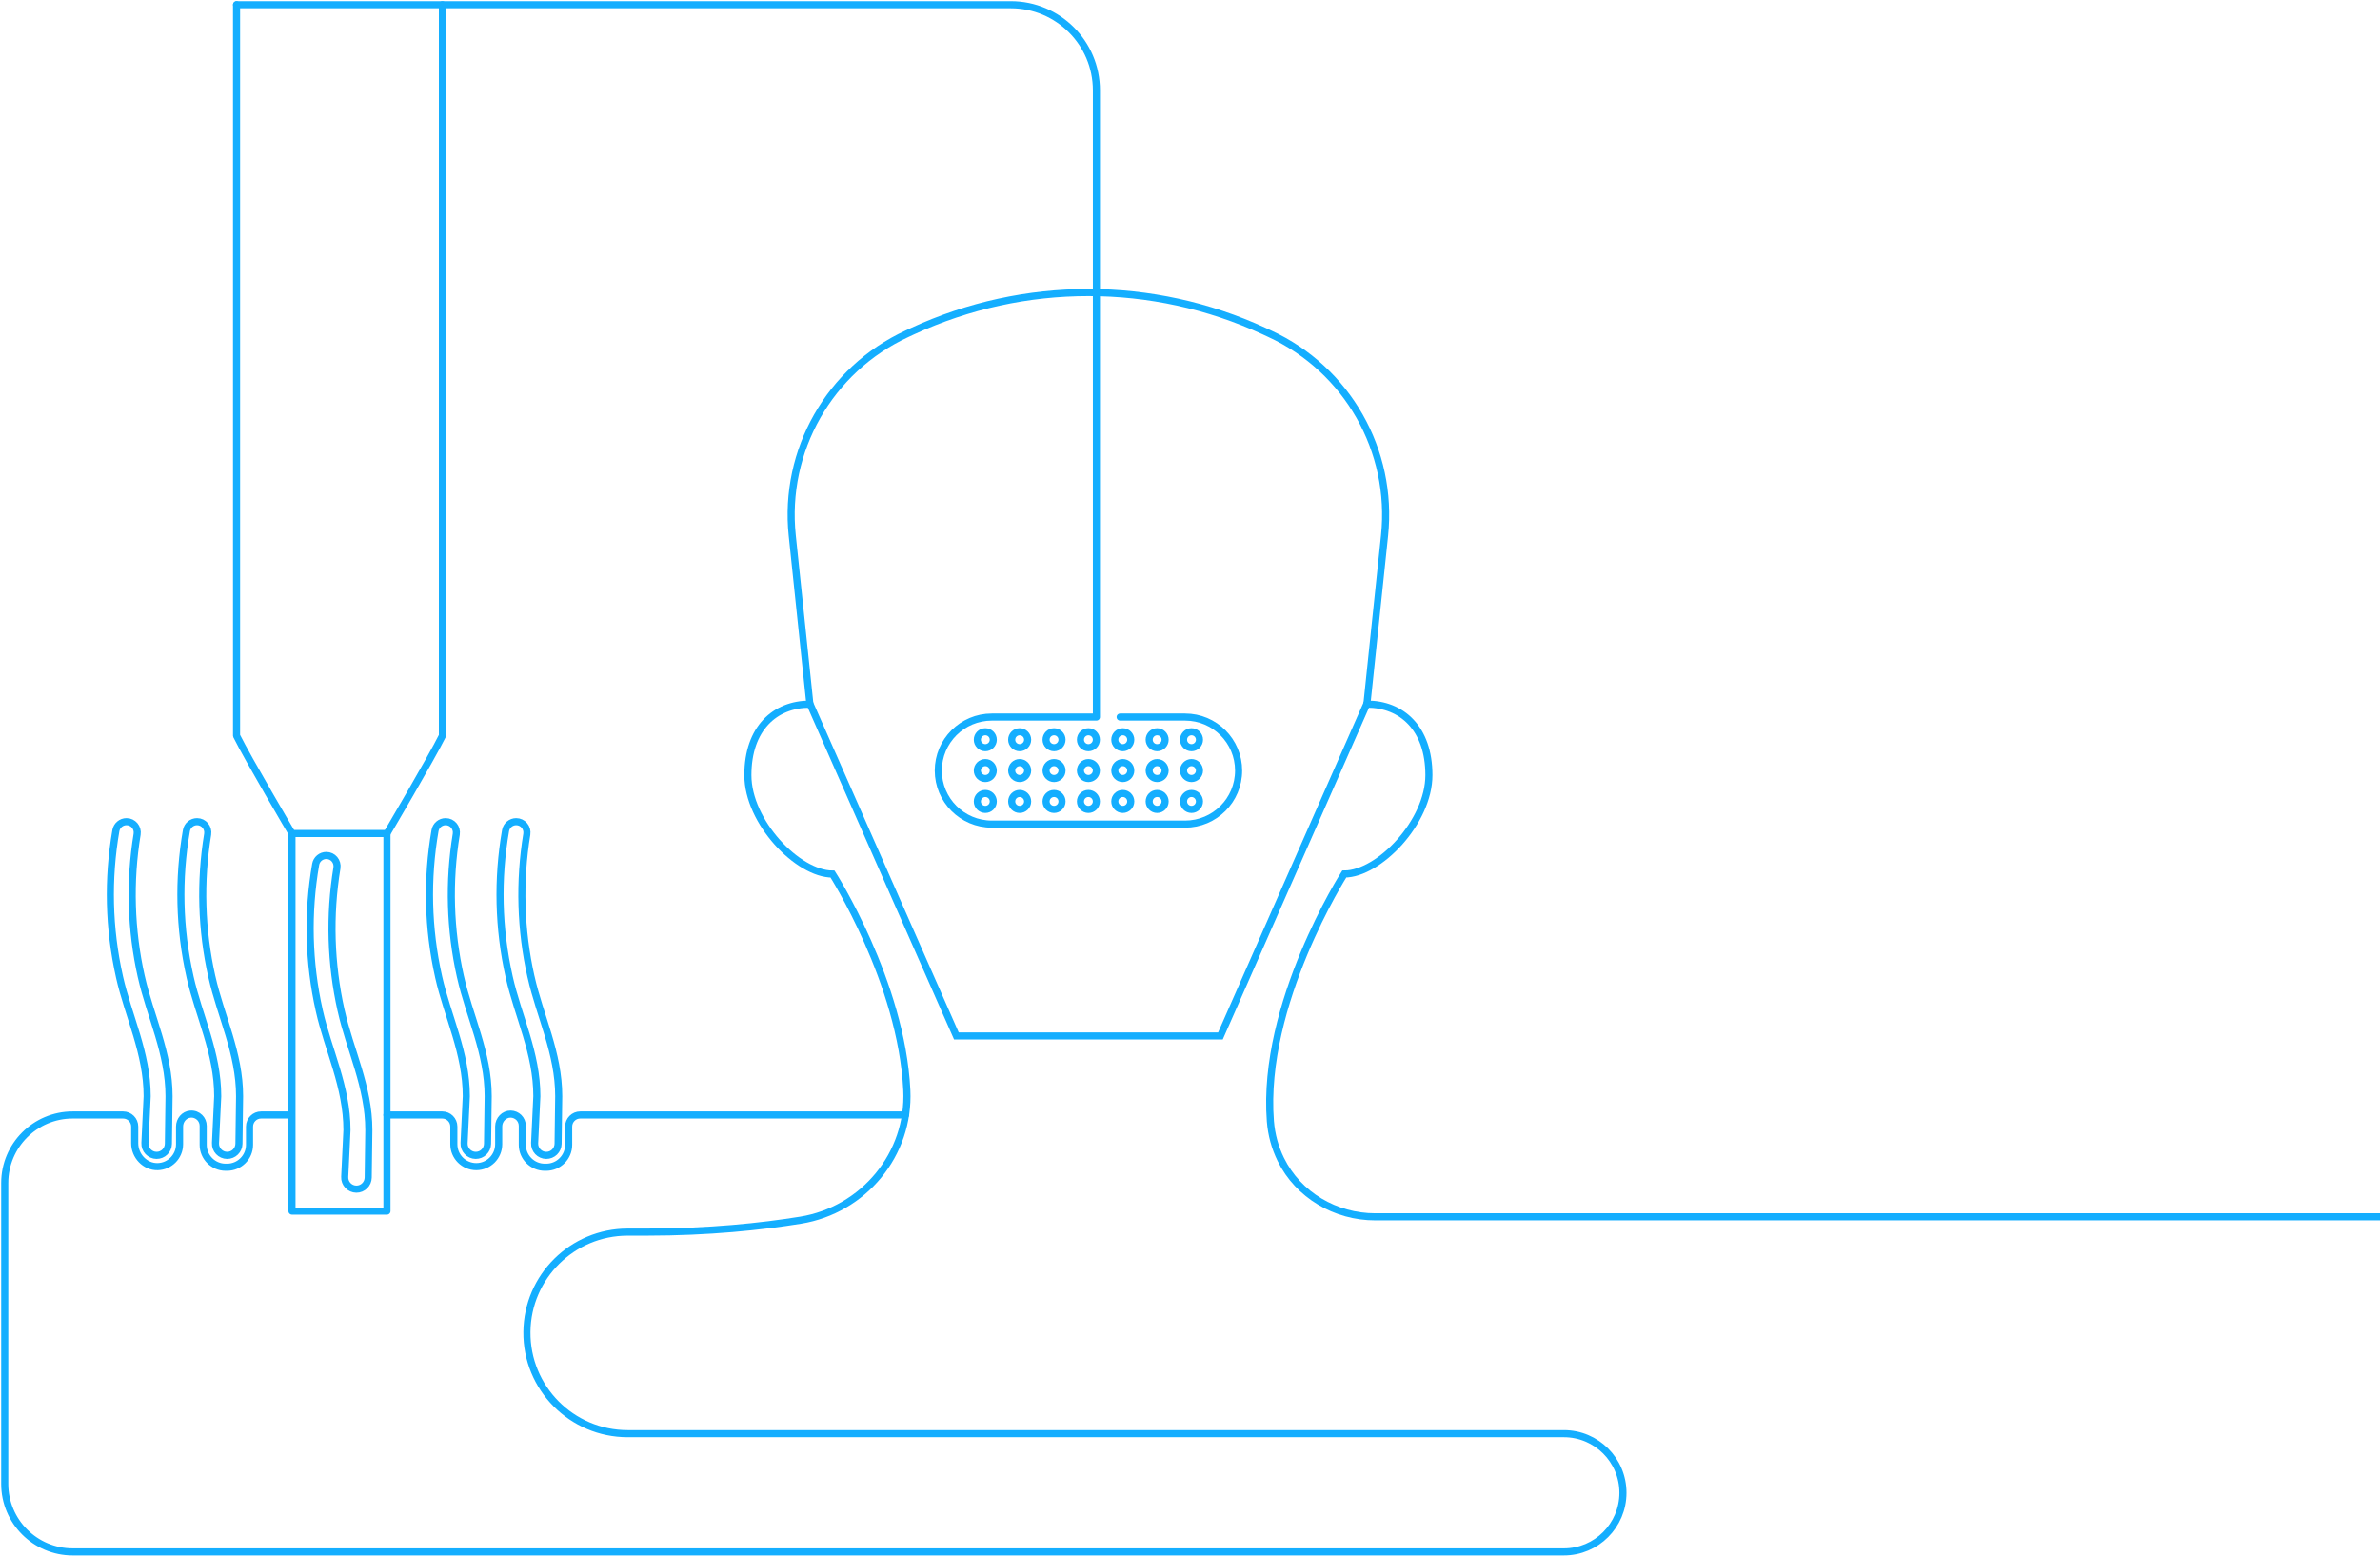 <svg width="503" height="329" viewBox="0 0 503 329" fill="none" xmlns="http://www.w3.org/2000/svg">
<path d="M171.152 148.619L202.126 218.871H257.93L288.903 148.619" stroke="#14AEFF" stroke-width="1.5" stroke-miterlimit="10" stroke-linecap="round"/>
<path d="M288.902 148.619L292.616 113.148C294.497 95.213 284.742 78.069 268.358 70.516L267.143 69.951C255.374 64.529 242.705 61.81 230.027 61.81C217.349 61.81 204.679 64.529 192.911 69.951L191.696 70.516C175.312 78.069 165.557 95.213 167.438 113.148L171.152 148.619" stroke="#14AEFF" stroke-width="1.5" stroke-miterlimit="10" stroke-linecap="round"/>
<path d="M288.906 148.76C296.232 148.76 301.991 153.853 301.991 163.765C301.991 173.677 291.429 184.662 284.103 184.662C284.103 184.662 266.567 212.102 268.487 236.885C268.714 239.776 269.482 242.511 270.704 244.995C274.41 252.517 282.269 257.085 290.653 257.085H567.001" stroke="#14AEFF" stroke-width="1.5" stroke-miterlimit="10" stroke-linecap="round"/>
<path d="M251.817 171.013C252.748 171.013 253.502 170.259 253.502 169.328C253.502 168.398 252.748 167.644 251.817 167.644C250.887 167.644 250.133 168.398 250.133 169.328C250.133 170.259 250.887 171.013 251.817 171.013Z" stroke="#14AEFF" stroke-width="1.5" stroke-miterlimit="10"/>
<path d="M251.817 164.486C252.748 164.486 253.502 163.732 253.502 162.801C253.502 161.871 252.748 161.117 251.817 161.117C250.887 161.117 250.133 161.871 250.133 162.801C250.133 163.732 250.887 164.486 251.817 164.486Z" stroke="#14AEFF" stroke-width="1.5" stroke-miterlimit="10"/>
<path d="M251.817 157.967C252.748 157.967 253.502 157.213 253.502 156.282C253.502 155.352 252.748 154.598 251.817 154.598C250.887 154.598 250.133 155.352 250.133 156.282C250.133 157.213 250.887 157.967 251.817 157.967Z" stroke="#14AEFF" stroke-width="1.5" stroke-miterlimit="10"/>
<path d="M244.556 171.013C245.486 171.013 246.24 170.259 246.24 169.328C246.24 168.398 245.486 167.644 244.556 167.644C243.625 167.644 242.871 168.398 242.871 169.328C242.871 170.259 243.625 171.013 244.556 171.013Z" stroke="#14AEFF" stroke-width="1.5" stroke-miterlimit="10"/>
<path d="M244.556 164.486C245.486 164.486 246.24 163.732 246.24 162.801C246.24 161.871 245.486 161.117 244.556 161.117C243.625 161.117 242.871 161.871 242.871 162.801C242.871 163.732 243.625 164.486 244.556 164.486Z" stroke="#14AEFF" stroke-width="1.5" stroke-miterlimit="10"/>
<path d="M244.556 157.967C245.486 157.967 246.24 157.213 246.24 156.282C246.24 155.352 245.486 154.598 244.556 154.598C243.625 154.598 242.871 155.352 242.871 156.282C242.871 157.213 243.625 157.967 244.556 157.967Z" stroke="#14AEFF" stroke-width="1.5" stroke-miterlimit="10"/>
<path d="M237.294 171.013C238.224 171.013 238.979 170.259 238.979 169.328C238.979 168.398 238.224 167.644 237.294 167.644C236.364 167.644 235.609 168.398 235.609 169.328C235.609 170.259 236.364 171.013 237.294 171.013Z" stroke="#14AEFF" stroke-width="1.5" stroke-miterlimit="10"/>
<path d="M237.294 164.486C238.224 164.486 238.979 163.732 238.979 162.801C238.979 161.871 238.224 161.117 237.294 161.117C236.364 161.117 235.609 161.871 235.609 162.801C235.609 163.732 236.364 164.486 237.294 164.486Z" stroke="#14AEFF" stroke-width="1.5" stroke-miterlimit="10"/>
<path d="M237.294 157.967C238.224 157.967 238.979 157.213 238.979 156.282C238.979 155.352 238.224 154.598 237.294 154.598C236.364 154.598 235.609 155.352 235.609 156.282C235.609 157.213 236.364 157.967 237.294 157.967Z" stroke="#14AEFF" stroke-width="1.5" stroke-miterlimit="10"/>
<path d="M230.028 171.013C230.959 171.013 231.713 170.259 231.713 169.328C231.713 168.398 230.959 167.644 230.028 167.644C229.098 167.644 228.344 168.398 228.344 169.328C228.344 170.259 229.098 171.013 230.028 171.013Z" stroke="#14AEFF" stroke-width="1.5" stroke-miterlimit="10"/>
<path d="M230.028 164.486C230.959 164.486 231.713 163.732 231.713 162.801C231.713 161.871 230.959 161.117 230.028 161.117C229.098 161.117 228.344 161.871 228.344 162.801C228.344 163.732 229.098 164.486 230.028 164.486Z" stroke="#14AEFF" stroke-width="1.5" stroke-miterlimit="10"/>
<path d="M230.028 157.967C230.959 157.967 231.713 157.213 231.713 156.282C231.713 155.352 230.959 154.598 230.028 154.598C229.098 154.598 228.344 155.352 228.344 156.282C228.344 157.213 229.098 157.967 230.028 157.967Z" stroke="#14AEFF" stroke-width="1.5" stroke-miterlimit="10"/>
<path d="M222.767 171.013C223.697 171.013 224.451 170.259 224.451 169.328C224.451 168.398 223.697 167.644 222.767 167.644C221.836 167.644 221.082 168.398 221.082 169.328C221.082 170.259 221.836 171.013 222.767 171.013Z" stroke="#14AEFF" stroke-width="1.5" stroke-miterlimit="10"/>
<path d="M222.767 164.486C223.697 164.486 224.451 163.732 224.451 162.801C224.451 161.871 223.697 161.117 222.767 161.117C221.836 161.117 221.082 161.871 221.082 162.801C221.082 163.732 221.836 164.486 222.767 164.486Z" stroke="#14AEFF" stroke-width="1.5" stroke-miterlimit="10"/>
<path d="M222.767 157.967C223.697 157.967 224.451 157.213 224.451 156.282C224.451 155.352 223.697 154.598 222.767 154.598C221.836 154.598 221.082 155.352 221.082 156.282C221.082 157.213 221.836 157.967 222.767 157.967Z" stroke="#14AEFF" stroke-width="1.5" stroke-miterlimit="10"/>
<path d="M215.501 171.013C216.431 171.013 217.186 170.259 217.186 169.328C217.186 168.398 216.431 167.644 215.501 167.644C214.571 167.644 213.816 168.398 213.816 169.328C213.816 170.259 214.571 171.013 215.501 171.013Z" stroke="#14AEFF" stroke-width="1.5" stroke-miterlimit="10"/>
<path d="M215.501 164.486C216.431 164.486 217.186 163.732 217.186 162.801C217.186 161.871 216.431 161.117 215.501 161.117C214.571 161.117 213.816 161.871 213.816 162.801C213.816 163.732 214.571 164.486 215.501 164.486Z" stroke="#14AEFF" stroke-width="1.5" stroke-miterlimit="10"/>
<path d="M215.501 157.967C216.431 157.967 217.186 157.213 217.186 156.282C217.186 155.352 216.431 154.598 215.501 154.598C214.571 154.598 213.816 155.352 213.816 156.282C213.816 157.213 214.571 157.967 215.501 157.967Z" stroke="#14AEFF" stroke-width="1.5" stroke-miterlimit="10"/>
<path d="M208.239 171.013C209.17 171.013 209.924 170.259 209.924 169.328C209.924 168.398 209.17 167.644 208.239 167.644C207.309 167.644 206.555 168.398 206.555 169.328C206.555 170.259 207.309 171.013 208.239 171.013Z" stroke="#14AEFF" stroke-width="1.5" stroke-miterlimit="10"/>
<path d="M208.239 164.486C209.17 164.486 209.924 163.732 209.924 162.801C209.924 161.871 209.17 161.117 208.239 161.117C207.309 161.117 206.555 161.871 206.555 162.801C206.555 163.732 207.309 164.486 208.239 164.486Z" stroke="#14AEFF" stroke-width="1.5" stroke-miterlimit="10"/>
<path d="M208.239 157.967C209.17 157.967 209.924 157.213 209.924 156.282C209.924 155.352 209.17 154.598 208.239 154.598C207.309 154.598 206.555 155.352 206.555 156.282C206.555 157.213 207.309 157.967 208.239 157.967Z" stroke="#14AEFF" stroke-width="1.5" stroke-miterlimit="10"/>
<path d="M100.526 244.102C101.898 244.117 103.018 243.02 103.041 241.649L103.175 231.612C103.175 222.468 99.179 214.672 97.329 206.405L97.306 206.327C95.088 196.439 94.791 186.237 96.428 176.27C96.656 174.876 95.598 173.606 94.188 173.606C93.075 173.606 92.127 174.406 91.939 175.495C90.16 185.704 90.411 196.188 92.691 206.327L92.707 206.405C94.564 214.672 98.552 222.46 98.552 231.612L98.082 241.5C98.011 242.903 99.124 244.086 100.534 244.102H100.526Z" stroke="#14AEFF" stroke-width="1.5" stroke-linecap="round" stroke-linejoin="round"/>
<path d="M75.304 251.239C76.675 251.255 77.795 250.158 77.819 248.787L77.952 238.75C77.952 229.606 73.956 221.81 72.107 213.543L72.083 213.465C69.866 203.577 69.568 193.375 71.206 183.408C71.433 182.013 70.375 180.744 68.965 180.744C67.852 180.744 66.904 181.543 66.716 182.632C64.937 192.842 65.188 203.326 67.468 213.465L67.484 213.543C69.341 221.81 73.329 229.598 73.329 238.75L72.859 248.638C72.788 250.041 73.901 251.224 75.311 251.239H75.304Z" stroke="#14AEFF" stroke-width="1.5" stroke-linecap="round" stroke-linejoin="round"/>
<path d="M115.436 244.102C116.808 244.117 117.928 243.02 117.952 241.649L118.085 231.612C118.085 222.468 114.089 214.672 112.24 206.405L112.216 206.327C109.999 196.439 109.701 186.237 111.339 176.27C111.566 174.876 110.508 173.606 109.098 173.606C107.985 173.606 107.037 174.406 106.849 175.495C105.07 185.704 105.321 196.188 107.601 206.327L107.617 206.405C109.474 214.672 113.462 222.46 113.462 231.612L112.992 241.5C112.921 242.903 114.034 244.086 115.444 244.102H115.436Z" stroke="#14AEFF" stroke-width="1.5" stroke-linecap="round" stroke-linejoin="round"/>
<path d="M81.781 235.569H93.464C94.819 235.569 95.916 236.666 95.916 238.021V241.743C95.916 244.368 98.04 246.483 100.657 246.483C101.965 246.483 103.148 245.951 104.01 245.097C104.864 244.235 105.397 243.052 105.397 241.743V237.982C105.397 236.587 106.541 235.357 107.936 235.381C108.602 235.396 109.213 235.671 109.66 236.109C110.106 236.556 110.388 237.183 110.388 237.872V241.868C110.388 244.485 112.512 246.609 115.129 246.609H115.442C118.059 246.609 120.183 244.485 120.183 241.868V238.021C120.183 236.666 121.28 235.569 122.635 235.569H191.375" stroke="#14AEFF" stroke-width="1.5" stroke-miterlimit="10" stroke-linecap="round"/>
<path d="M33.077 244.102C34.448 244.117 35.569 243.02 35.592 241.649L35.725 231.612C35.725 222.468 31.729 214.672 29.88 206.405L29.857 206.327C27.639 196.439 27.342 186.237 28.979 176.27C29.206 174.876 28.149 173.606 26.738 173.606C25.626 173.606 24.677 174.406 24.489 175.495C22.711 185.704 22.962 196.188 25.242 206.327L25.257 206.405C27.114 214.672 31.103 222.46 31.103 231.612L30.632 241.5C30.562 242.903 31.674 244.086 33.085 244.102H33.077Z" stroke="#14AEFF" stroke-width="1.5" stroke-linecap="round" stroke-linejoin="round"/>
<path d="M47.987 244.102C49.358 244.117 50.479 243.02 50.502 241.649L50.636 231.612C50.636 222.468 46.64 214.672 44.79 206.405L44.767 206.327C42.55 196.439 42.252 186.237 43.889 176.27C44.117 174.876 43.059 173.606 41.648 173.606C40.536 173.606 39.588 174.406 39.4 175.495C37.621 185.704 37.872 196.188 40.152 206.327L40.167 206.405C42.025 214.672 46.013 222.46 46.013 231.612L45.543 241.5C45.472 242.903 46.585 244.086 47.995 244.102H47.987Z" stroke="#14AEFF" stroke-width="1.5" stroke-linecap="round" stroke-linejoin="round"/>
<path d="M61.254 235.569H55.19C53.834 235.569 52.737 236.666 52.737 238.021V241.868C52.737 244.485 50.614 246.609 47.997 246.609H47.683C45.066 246.609 42.943 244.485 42.943 241.868V237.872C42.943 237.183 42.661 236.556 42.214 236.109C41.713 235.608 41.008 235.326 40.24 235.389C38.923 235.498 37.952 236.681 37.952 238.006V241.743C37.952 243.059 37.419 244.243 36.565 245.097C35.734 245.927 34.598 246.452 33.337 246.483C30.657 246.554 28.471 244.211 28.471 241.539V238.021C28.471 236.666 27.374 235.569 26.018 235.569H15.37C7.433 235.569 1 242.002 1 249.939V313.515C1 321.453 7.433 327.886 15.37 327.886H330.51C337.406 327.886 343 322.291 343 315.396C343 308.501 337.406 302.906 330.51 302.906H132.658C120.819 302.906 111.244 293.245 111.362 281.406C111.471 269.723 120.976 260.313 132.658 260.313H136.6C149.841 260.313 160.897 259.138 169.187 257.798C182.531 255.643 192.302 243.843 191.651 230.335C190.546 207.51 175.949 184.67 175.949 184.67C168.623 184.67 158.061 173.685 158.061 163.773C158.061 153.861 163.82 148.768 171.146 148.768" stroke="#14AEFF" stroke-width="1.5" stroke-miterlimit="10"/>
<path d="M81.781 176.106H61.707V255.87H81.781V176.106Z" stroke="#14AEFF" stroke-width="1.5" stroke-linecap="round" stroke-linejoin="round"/>
<path d="M61.718 176.106C61.718 176.106 52.378 160.255 49.996 155.444V1" stroke="#14AEFF" stroke-width="1.5" stroke-linecap="round" stroke-linejoin="round"/>
<path d="M93.503 1V155.444C91.121 160.255 81.781 176.106 81.781 176.106" stroke="#14AEFF" stroke-width="1.5" stroke-linecap="round" stroke-linejoin="round"/>
<path d="M49.996 1H213.639C223.621 1 231.723 9.094 231.723 19.084V151.495H209.619C203.374 151.495 198.305 156.556 198.305 162.809C198.305 169.054 203.366 174.123 209.619 174.123H250.457C256.702 174.123 261.772 169.062 261.772 162.809C261.772 156.564 256.71 151.495 250.457 151.495H236.737" stroke="#14AEFF" stroke-width="1.5" stroke-linecap="round" stroke-linejoin="round"/>
</svg>
